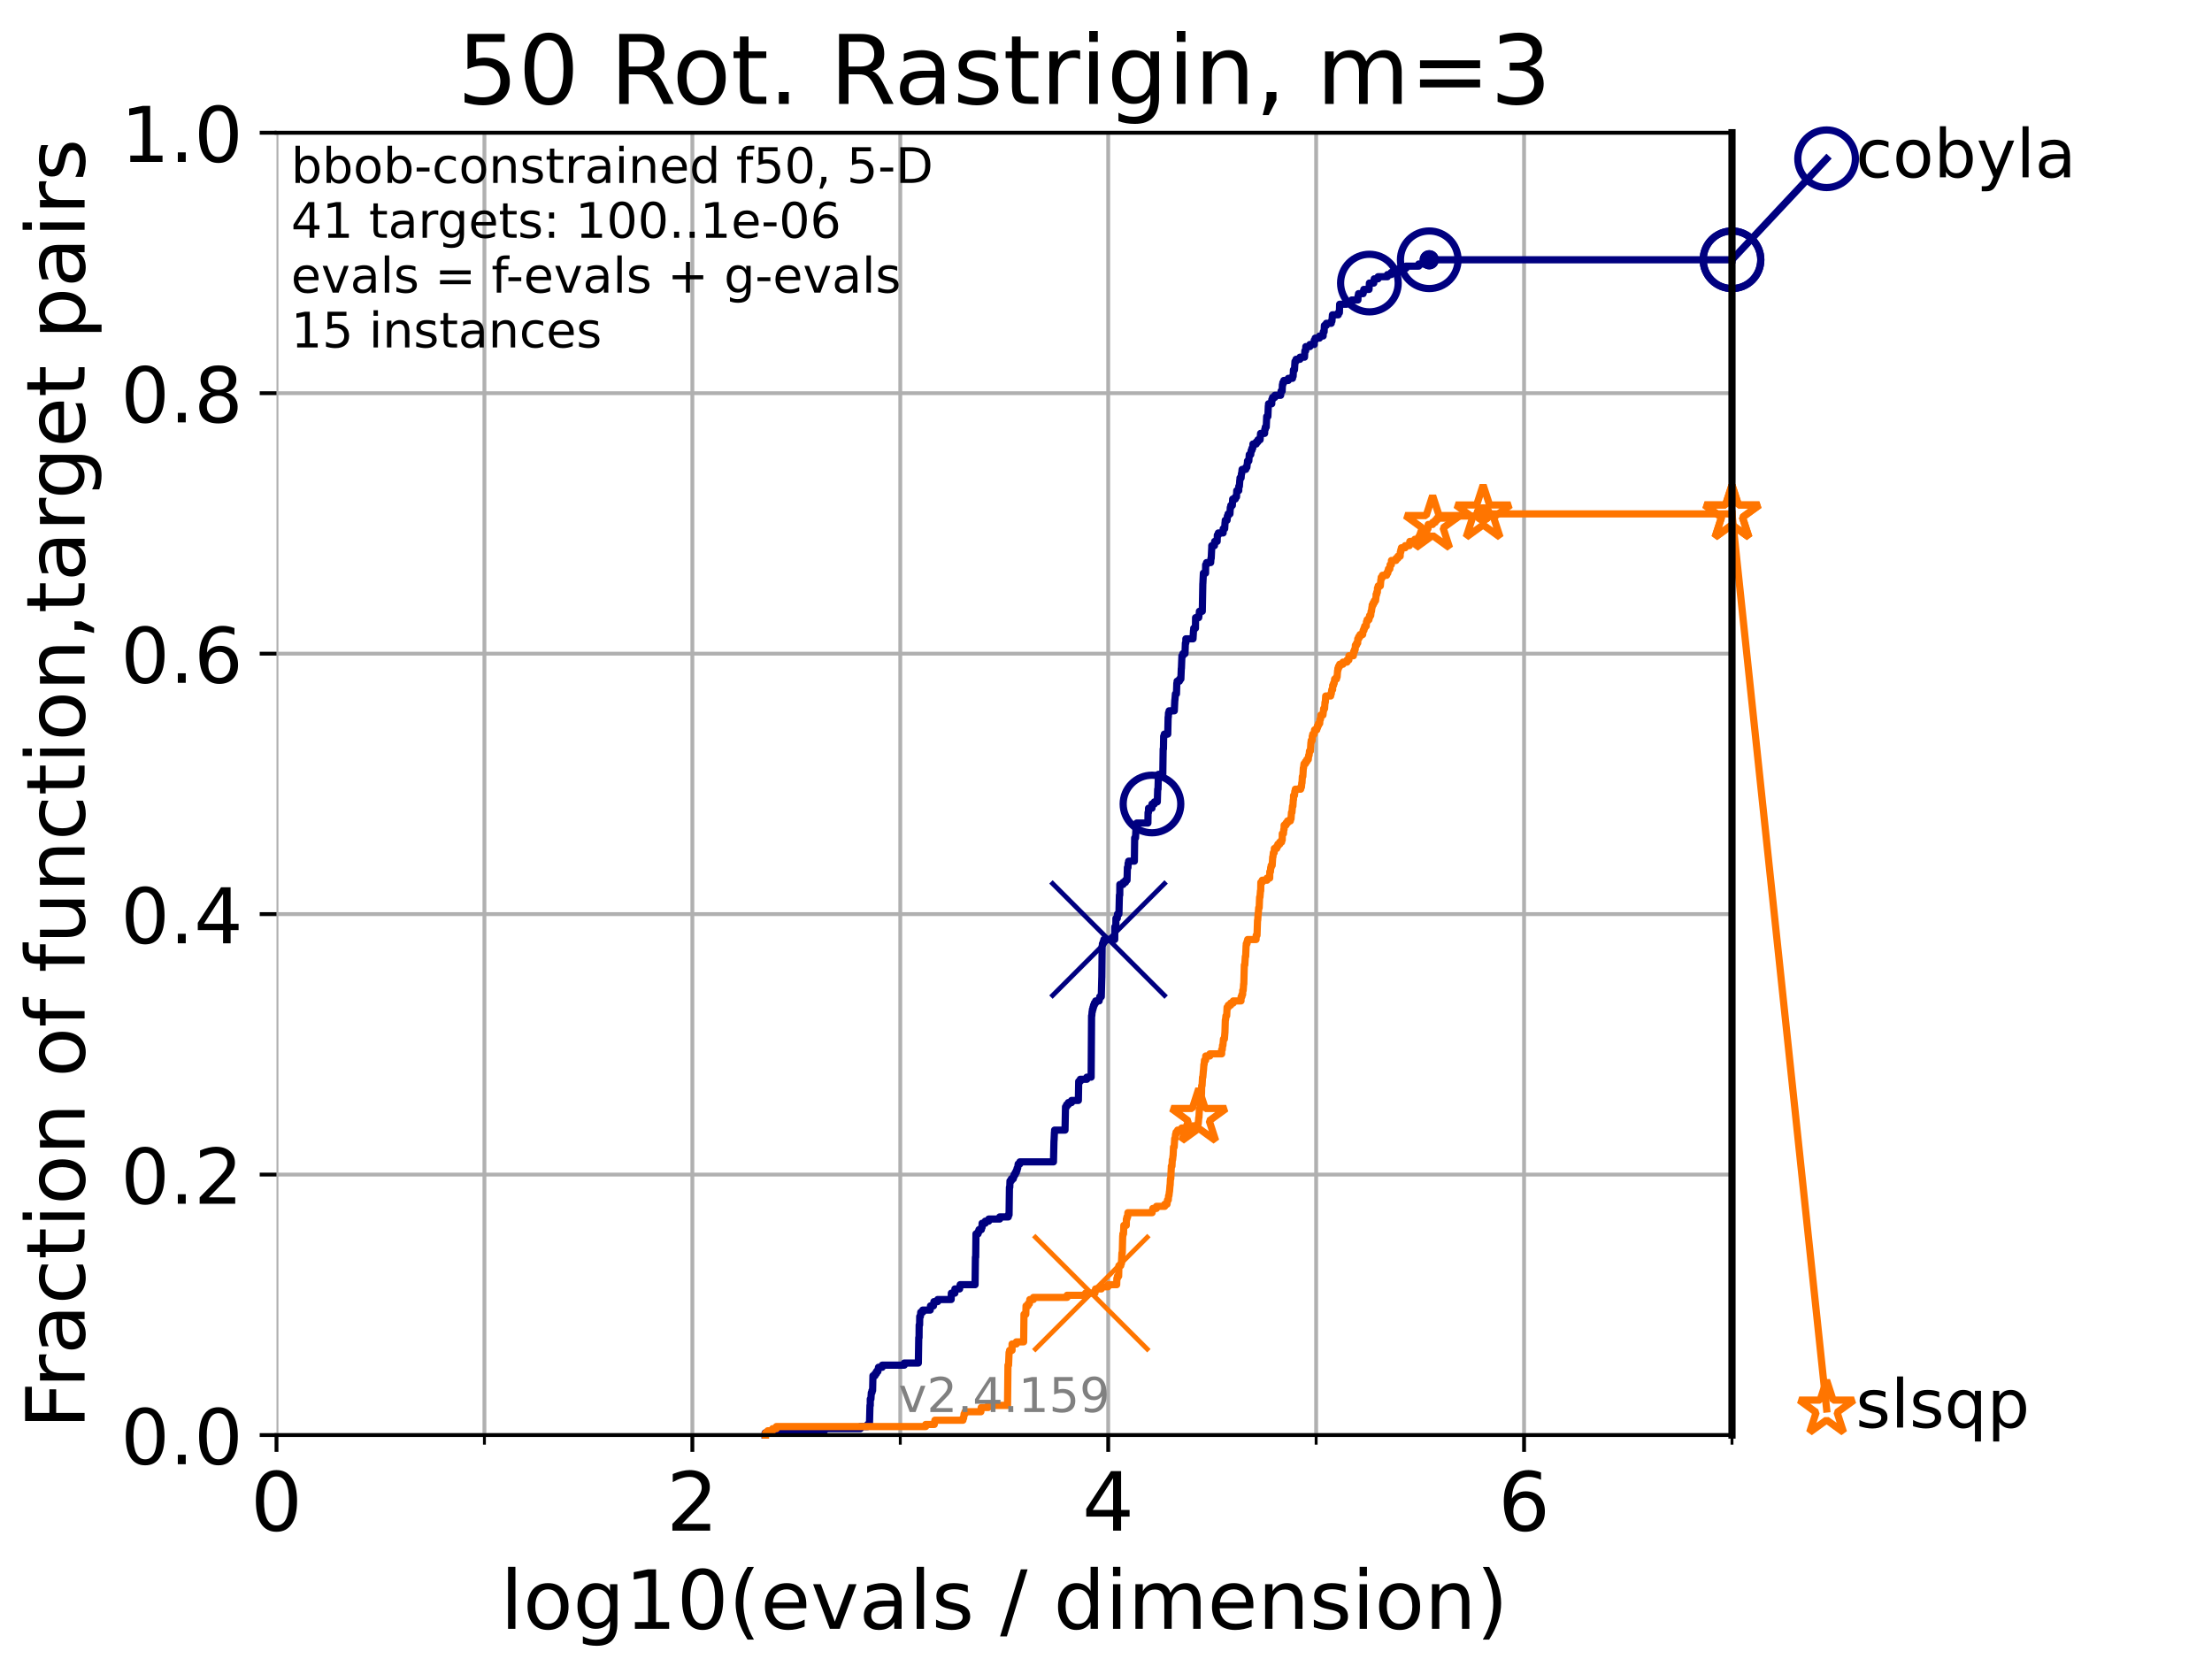 <?xml version="1.0" encoding="utf-8" standalone="no"?>
<!DOCTYPE svg PUBLIC "-//W3C//DTD SVG 1.1//EN"
  "http://www.w3.org/Graphics/SVG/1.1/DTD/svg11.dtd">
<!-- Created with matplotlib (https://matplotlib.org/) -->
<svg height="345.6pt" version="1.1" viewBox="0 0 460.8 345.6" width="460.8pt" xmlns="http://www.w3.org/2000/svg" xmlns:xlink="http://www.w3.org/1999/xlink">
 <defs>
  <style type="text/css">*{stroke-linecap:butt;stroke-linejoin:round;}</style>
 </defs>
 <g id="figure_1">
  <g id="patch_1">
   <path d="M 0 345.6 
L 460.8 345.6 
L 460.8 0 
L 0 0 
z
" style="fill:#ffffff;"/>
  </g>
  <g id="axes_1">
   <g id="patch_2">
    <path d="M 57.6 298.944 
L 360.806 298.944 
L 360.806 27.648 
L 57.6 27.648 
z
" style="fill:#ffffff;"/>
   </g>
   <g id="matplotlib.axis_1">
    <g id="xtick_1">
     <g id="line2d_1">
      <path clip-path="url(#p70515cb41c)" d="M 57.6 298.944 
L 57.6 27.648 
" style="fill:none;stroke:#b0b0b0;stroke-linecap:square;stroke-width:0.8;"/>
     </g>
     <g id="line2d_2">
      <defs>
       <path d="M 0 0 
L 0 3.5 
" id="mc09eb56cb9" style="stroke:#000000;stroke-width:0.8;"/>
      </defs>
      <g>
       <use style="stroke:#000000;stroke-width:0.8;" x="57.6" xlink:href="#mc09eb56cb9" y="298.944"/>
      </g>
     </g>
     <g id="text_1">
      <!-- 0 -->
      <g transform="translate(52.192 318.861)scale(0.17 -0.17)">
       <defs>
        <path d="M 31.781 66.406 
Q 24.172 66.406 20.328 58.906 
Q 16.5 51.422 16.5 36.375 
Q 16.5 21.391 20.328 13.891 
Q 24.172 6.391 31.781 6.391 
Q 39.453 6.391 43.281 13.891 
Q 47.125 21.391 47.125 36.375 
Q 47.125 51.422 43.281 58.906 
Q 39.453 66.406 31.781 66.406 
z
M 31.781 74.219 
Q 44.047 74.219 50.516 64.516 
Q 56.984 54.828 56.984 36.375 
Q 56.984 17.969 50.516 8.266 
Q 44.047 -1.422 31.781 -1.422 
Q 19.531 -1.422 13.062 8.266 
Q 6.594 17.969 6.594 36.375 
Q 6.594 54.828 13.062 64.516 
Q 19.531 74.219 31.781 74.219 
z
" id="DejaVuSans-48"/>
       </defs>
       <use xlink:href="#DejaVuSans-48"/>
      </g>
     </g>
    </g>
    <g id="xtick_2">
     <g id="line2d_3">
      <path clip-path="url(#p70515cb41c)" d="M 144.23 298.944 
L 144.23 27.648 
" style="fill:none;stroke:#b0b0b0;stroke-linecap:square;stroke-width:0.8;"/>
     </g>
     <g id="line2d_4">
      <g>
       <use style="stroke:#000000;stroke-width:0.8;" x="144.23" xlink:href="#mc09eb56cb9" y="298.944"/>
      </g>
     </g>
     <g id="text_2">
      <!-- 2 -->
      <g transform="translate(138.822 318.861)scale(0.17 -0.17)">
       <defs>
        <path d="M 19.188 8.297 
L 53.609 8.297 
L 53.609 0 
L 7.328 0 
L 7.328 8.297 
Q 12.938 14.109 22.625 23.891 
Q 32.328 33.688 34.812 36.531 
Q 39.547 41.844 41.422 45.531 
Q 43.312 49.219 43.312 52.781 
Q 43.312 58.594 39.234 62.25 
Q 35.156 65.922 28.609 65.922 
Q 23.969 65.922 18.812 64.312 
Q 13.672 62.703 7.812 59.422 
L 7.812 69.391 
Q 13.766 71.781 18.938 73 
Q 24.125 74.219 28.422 74.219 
Q 39.75 74.219 46.484 68.547 
Q 53.219 62.891 53.219 53.422 
Q 53.219 48.922 51.531 44.891 
Q 49.859 40.875 45.406 35.406 
Q 44.188 33.984 37.641 27.219 
Q 31.109 20.453 19.188 8.297 
z
" id="DejaVuSans-50"/>
       </defs>
       <use xlink:href="#DejaVuSans-50"/>
      </g>
     </g>
    </g>
    <g id="xtick_3">
     <g id="line2d_5">
      <path clip-path="url(#p70515cb41c)" d="M 230.861 298.944 
L 230.861 27.648 
" style="fill:none;stroke:#b0b0b0;stroke-linecap:square;stroke-width:0.8;"/>
     </g>
     <g id="line2d_6">
      <g>
       <use style="stroke:#000000;stroke-width:0.8;" x="230.861" xlink:href="#mc09eb56cb9" y="298.944"/>
      </g>
     </g>
     <g id="text_3">
      <!-- 4 -->
      <g transform="translate(225.453 318.861)scale(0.17 -0.17)">
       <defs>
        <path d="M 37.797 64.312 
L 12.891 25.391 
L 37.797 25.391 
z
M 35.203 72.906 
L 47.609 72.906 
L 47.609 25.391 
L 58.016 25.391 
L 58.016 17.188 
L 47.609 17.188 
L 47.609 0 
L 37.797 0 
L 37.797 17.188 
L 4.891 17.188 
L 4.891 26.703 
z
" id="DejaVuSans-52"/>
       </defs>
       <use xlink:href="#DejaVuSans-52"/>
      </g>
     </g>
    </g>
    <g id="xtick_4">
     <g id="line2d_7">
      <path clip-path="url(#p70515cb41c)" d="M 317.491 298.944 
L 317.491 27.648 
" style="fill:none;stroke:#b0b0b0;stroke-linecap:square;stroke-width:0.8;"/>
     </g>
     <g id="line2d_8">
      <g>
       <use style="stroke:#000000;stroke-width:0.8;" x="317.491" xlink:href="#mc09eb56cb9" y="298.944"/>
      </g>
     </g>
     <g id="text_4">
      <!-- 6 -->
      <g transform="translate(312.083 318.861)scale(0.17 -0.17)">
       <defs>
        <path d="M 33.016 40.375 
Q 26.375 40.375 22.484 35.828 
Q 18.609 31.297 18.609 23.391 
Q 18.609 15.531 22.484 10.953 
Q 26.375 6.391 33.016 6.391 
Q 39.656 6.391 43.531 10.953 
Q 47.406 15.531 47.406 23.391 
Q 47.406 31.297 43.531 35.828 
Q 39.656 40.375 33.016 40.375 
z
M 52.594 71.297 
L 52.594 62.312 
Q 48.875 64.062 45.094 64.984 
Q 41.312 65.922 37.594 65.922 
Q 27.828 65.922 22.672 59.328 
Q 17.531 52.734 16.797 39.406 
Q 19.672 43.656 24.016 45.922 
Q 28.375 48.188 33.594 48.188 
Q 44.578 48.188 50.953 41.516 
Q 57.328 34.859 57.328 23.391 
Q 57.328 12.156 50.688 5.359 
Q 44.047 -1.422 33.016 -1.422 
Q 20.359 -1.422 13.672 8.266 
Q 6.984 17.969 6.984 36.375 
Q 6.984 53.656 15.188 63.938 
Q 23.391 74.219 37.203 74.219 
Q 40.922 74.219 44.703 73.484 
Q 48.484 72.75 52.594 71.297 
z
" id="DejaVuSans-54"/>
       </defs>
       <use xlink:href="#DejaVuSans-54"/>
      </g>
     </g>
    </g>
    <g id="xtick_5">
     <g id="line2d_9">
      <path clip-path="url(#p70515cb41c)" d="M 100.915 298.944 
L 100.915 27.648 
" style="fill:none;stroke:#b0b0b0;stroke-linecap:square;stroke-width:0.8;"/>
     </g>
     <g id="line2d_10">
      <defs>
       <path d="M 0 0 
L 0 2 
" id="m1846084ac7" style="stroke:#000000;stroke-width:0.6;"/>
      </defs>
      <g>
       <use style="stroke:#000000;stroke-width:0.6;" x="100.915" xlink:href="#m1846084ac7" y="298.944"/>
      </g>
     </g>
    </g>
    <g id="xtick_6">
     <g id="line2d_11">
      <path clip-path="url(#p70515cb41c)" d="M 187.546 298.944 
L 187.546 27.648 
" style="fill:none;stroke:#b0b0b0;stroke-linecap:square;stroke-width:0.8;"/>
     </g>
     <g id="line2d_12">
      <g>
       <use style="stroke:#000000;stroke-width:0.6;" x="187.546" xlink:href="#m1846084ac7" y="298.944"/>
      </g>
     </g>
    </g>
    <g id="xtick_7">
     <g id="line2d_13">
      <path clip-path="url(#p70515cb41c)" d="M 274.176 298.944 
L 274.176 27.648 
" style="fill:none;stroke:#b0b0b0;stroke-linecap:square;stroke-width:0.8;"/>
     </g>
     <g id="line2d_14">
      <g>
       <use style="stroke:#000000;stroke-width:0.6;" x="274.176" xlink:href="#m1846084ac7" y="298.944"/>
      </g>
     </g>
    </g>
    <g id="xtick_8">
     <g id="line2d_15">
      <path clip-path="url(#p70515cb41c)" d="M 360.806 298.944 
L 360.806 27.648 
" style="fill:none;stroke:#b0b0b0;stroke-linecap:square;stroke-width:0.8;"/>
     </g>
     <g id="line2d_16">
      <g>
       <use style="stroke:#000000;stroke-width:0.6;" x="360.806" xlink:href="#m1846084ac7" y="298.944"/>
      </g>
     </g>
    </g>
    <g id="text_5">
     <!-- log10(evals / dimension) -->
     <g transform="translate(104.239 339.314)scale(0.17 -0.17)">
      <defs>
       <path d="M 9.422 75.984 
L 18.406 75.984 
L 18.406 0 
L 9.422 0 
z
" id="DejaVuSans-108"/>
       <path d="M 30.609 48.391 
Q 23.391 48.391 19.188 42.75 
Q 14.984 37.109 14.984 27.297 
Q 14.984 17.484 19.156 11.844 
Q 23.344 6.203 30.609 6.203 
Q 37.797 6.203 41.984 11.859 
Q 46.188 17.531 46.188 27.297 
Q 46.188 37.016 41.984 42.703 
Q 37.797 48.391 30.609 48.391 
z
M 30.609 56 
Q 42.328 56 49.016 48.375 
Q 55.719 40.766 55.719 27.297 
Q 55.719 13.875 49.016 6.219 
Q 42.328 -1.422 30.609 -1.422 
Q 18.844 -1.422 12.172 6.219 
Q 5.516 13.875 5.516 27.297 
Q 5.516 40.766 12.172 48.375 
Q 18.844 56 30.609 56 
z
" id="DejaVuSans-111"/>
       <path d="M 45.406 27.984 
Q 45.406 37.75 41.375 43.109 
Q 37.359 48.484 30.078 48.484 
Q 22.859 48.484 18.828 43.109 
Q 14.797 37.75 14.797 27.984 
Q 14.797 18.266 18.828 12.891 
Q 22.859 7.516 30.078 7.516 
Q 37.359 7.516 41.375 12.891 
Q 45.406 18.266 45.406 27.984 
z
M 54.391 6.781 
Q 54.391 -7.172 48.188 -13.984 
Q 42 -20.797 29.203 -20.797 
Q 24.469 -20.797 20.266 -20.094 
Q 16.062 -19.391 12.109 -17.922 
L 12.109 -9.188 
Q 16.062 -11.328 19.922 -12.344 
Q 23.781 -13.375 27.781 -13.375 
Q 36.625 -13.375 41.016 -8.766 
Q 45.406 -4.156 45.406 5.172 
L 45.406 9.625 
Q 42.625 4.781 38.281 2.391 
Q 33.938 0 27.875 0 
Q 17.828 0 11.672 7.656 
Q 5.516 15.328 5.516 27.984 
Q 5.516 40.672 11.672 48.328 
Q 17.828 56 27.875 56 
Q 33.938 56 38.281 53.609 
Q 42.625 51.219 45.406 46.391 
L 45.406 54.688 
L 54.391 54.688 
z
" id="DejaVuSans-103"/>
       <path d="M 12.406 8.297 
L 28.516 8.297 
L 28.516 63.922 
L 10.984 60.406 
L 10.984 69.391 
L 28.422 72.906 
L 38.281 72.906 
L 38.281 8.297 
L 54.391 8.297 
L 54.391 0 
L 12.406 0 
z
" id="DejaVuSans-49"/>
       <path d="M 31 75.875 
Q 24.469 64.656 21.281 53.656 
Q 18.109 42.672 18.109 31.391 
Q 18.109 20.125 21.312 9.062 
Q 24.516 -2 31 -13.188 
L 23.188 -13.188 
Q 15.875 -1.703 12.234 9.375 
Q 8.594 20.453 8.594 31.391 
Q 8.594 42.281 12.203 53.312 
Q 15.828 64.359 23.188 75.875 
z
" id="DejaVuSans-40"/>
       <path d="M 56.203 29.594 
L 56.203 25.203 
L 14.891 25.203 
Q 15.484 15.922 20.484 11.062 
Q 25.484 6.203 34.422 6.203 
Q 39.594 6.203 44.453 7.469 
Q 49.312 8.734 54.109 11.281 
L 54.109 2.781 
Q 49.266 0.734 44.188 -0.344 
Q 39.109 -1.422 33.891 -1.422 
Q 20.797 -1.422 13.156 6.188 
Q 5.516 13.812 5.516 26.812 
Q 5.516 40.234 12.766 48.109 
Q 20.016 56 32.328 56 
Q 43.359 56 49.781 48.891 
Q 56.203 41.797 56.203 29.594 
z
M 47.219 32.234 
Q 47.125 39.594 43.094 43.984 
Q 39.062 48.391 32.422 48.391 
Q 24.906 48.391 20.391 44.141 
Q 15.875 39.891 15.188 32.172 
z
" id="DejaVuSans-101"/>
       <path d="M 2.984 54.688 
L 12.5 54.688 
L 29.594 8.797 
L 46.688 54.688 
L 56.203 54.688 
L 35.688 0 
L 23.484 0 
z
" id="DejaVuSans-118"/>
       <path d="M 34.281 27.484 
Q 23.391 27.484 19.188 25 
Q 14.984 22.516 14.984 16.5 
Q 14.984 11.719 18.141 8.906 
Q 21.297 6.109 26.703 6.109 
Q 34.188 6.109 38.703 11.406 
Q 43.219 16.703 43.219 25.484 
L 43.219 27.484 
z
M 52.203 31.203 
L 52.203 0 
L 43.219 0 
L 43.219 8.297 
Q 40.141 3.328 35.547 0.953 
Q 30.953 -1.422 24.312 -1.422 
Q 15.922 -1.422 10.953 3.297 
Q 6 8.016 6 15.922 
Q 6 25.141 12.172 29.828 
Q 18.359 34.516 30.609 34.516 
L 43.219 34.516 
L 43.219 35.406 
Q 43.219 41.609 39.141 45 
Q 35.062 48.391 27.688 48.391 
Q 23 48.391 18.547 47.266 
Q 14.109 46.141 10.016 43.891 
L 10.016 52.203 
Q 14.938 54.109 19.578 55.047 
Q 24.219 56 28.609 56 
Q 40.484 56 46.344 49.844 
Q 52.203 43.703 52.203 31.203 
z
" id="DejaVuSans-97"/>
       <path d="M 44.281 53.078 
L 44.281 44.578 
Q 40.484 46.531 36.375 47.5 
Q 32.281 48.484 27.875 48.484 
Q 21.188 48.484 17.844 46.438 
Q 14.5 44.391 14.5 40.281 
Q 14.5 37.156 16.891 35.375 
Q 19.281 33.594 26.516 31.984 
L 29.594 31.297 
Q 39.156 29.25 43.188 25.516 
Q 47.219 21.781 47.219 15.094 
Q 47.219 7.469 41.188 3.016 
Q 35.156 -1.422 24.609 -1.422 
Q 20.219 -1.422 15.453 -0.562 
Q 10.688 0.297 5.422 2 
L 5.422 11.281 
Q 10.406 8.688 15.234 7.391 
Q 20.062 6.109 24.812 6.109 
Q 31.156 6.109 34.562 8.281 
Q 37.984 10.453 37.984 14.406 
Q 37.984 18.062 35.516 20.016 
Q 33.062 21.969 24.703 23.781 
L 21.578 24.516 
Q 13.234 26.266 9.516 29.906 
Q 5.812 33.547 5.812 39.891 
Q 5.812 47.609 11.281 51.797 
Q 16.75 56 26.812 56 
Q 31.781 56 36.172 55.266 
Q 40.578 54.547 44.281 53.078 
z
" id="DejaVuSans-115"/>
       <path id="DejaVuSans-32"/>
       <path d="M 25.391 72.906 
L 33.688 72.906 
L 8.297 -9.281 
L 0 -9.281 
z
" id="DejaVuSans-47"/>
       <path d="M 45.406 46.391 
L 45.406 75.984 
L 54.391 75.984 
L 54.391 0 
L 45.406 0 
L 45.406 8.203 
Q 42.578 3.328 38.25 0.953 
Q 33.938 -1.422 27.875 -1.422 
Q 17.969 -1.422 11.734 6.484 
Q 5.516 14.406 5.516 27.297 
Q 5.516 40.188 11.734 48.094 
Q 17.969 56 27.875 56 
Q 33.938 56 38.25 53.625 
Q 42.578 51.266 45.406 46.391 
z
M 14.797 27.297 
Q 14.797 17.391 18.875 11.75 
Q 22.953 6.109 30.078 6.109 
Q 37.203 6.109 41.297 11.75 
Q 45.406 17.391 45.406 27.297 
Q 45.406 37.203 41.297 42.844 
Q 37.203 48.484 30.078 48.484 
Q 22.953 48.484 18.875 42.844 
Q 14.797 37.203 14.797 27.297 
z
" id="DejaVuSans-100"/>
       <path d="M 9.422 54.688 
L 18.406 54.688 
L 18.406 0 
L 9.422 0 
z
M 9.422 75.984 
L 18.406 75.984 
L 18.406 64.594 
L 9.422 64.594 
z
" id="DejaVuSans-105"/>
       <path d="M 52 44.188 
Q 55.375 50.25 60.062 53.125 
Q 64.75 56 71.094 56 
Q 79.641 56 84.281 50.016 
Q 88.922 44.047 88.922 33.016 
L 88.922 0 
L 79.891 0 
L 79.891 32.719 
Q 79.891 40.578 77.094 44.375 
Q 74.312 48.188 68.609 48.188 
Q 61.625 48.188 57.562 43.547 
Q 53.516 38.922 53.516 30.906 
L 53.516 0 
L 44.484 0 
L 44.484 32.719 
Q 44.484 40.625 41.703 44.406 
Q 38.922 48.188 33.109 48.188 
Q 26.219 48.188 22.156 43.531 
Q 18.109 38.875 18.109 30.906 
L 18.109 0 
L 9.078 0 
L 9.078 54.688 
L 18.109 54.688 
L 18.109 46.188 
Q 21.188 51.219 25.484 53.609 
Q 29.781 56 35.688 56 
Q 41.656 56 45.828 52.969 
Q 50 49.953 52 44.188 
z
" id="DejaVuSans-109"/>
       <path d="M 54.891 33.016 
L 54.891 0 
L 45.906 0 
L 45.906 32.719 
Q 45.906 40.484 42.875 44.328 
Q 39.844 48.188 33.797 48.188 
Q 26.516 48.188 22.312 43.547 
Q 18.109 38.922 18.109 30.906 
L 18.109 0 
L 9.078 0 
L 9.078 54.688 
L 18.109 54.688 
L 18.109 46.188 
Q 21.344 51.125 25.703 53.562 
Q 30.078 56 35.797 56 
Q 45.219 56 50.047 50.172 
Q 54.891 44.344 54.891 33.016 
z
" id="DejaVuSans-110"/>
       <path d="M 8.016 75.875 
L 15.828 75.875 
Q 23.141 64.359 26.781 53.312 
Q 30.422 42.281 30.422 31.391 
Q 30.422 20.453 26.781 9.375 
Q 23.141 -1.703 15.828 -13.188 
L 8.016 -13.188 
Q 14.5 -2 17.703 9.062 
Q 20.906 20.125 20.906 31.391 
Q 20.906 42.672 17.703 53.656 
Q 14.5 64.656 8.016 75.875 
z
" id="DejaVuSans-41"/>
      </defs>
      <use xlink:href="#DejaVuSans-108"/>
      <use x="27.783" xlink:href="#DejaVuSans-111"/>
      <use x="88.965" xlink:href="#DejaVuSans-103"/>
      <use x="152.441" xlink:href="#DejaVuSans-49"/>
      <use x="216.064" xlink:href="#DejaVuSans-48"/>
      <use x="279.688" xlink:href="#DejaVuSans-40"/>
      <use x="318.701" xlink:href="#DejaVuSans-101"/>
      <use x="380.225" xlink:href="#DejaVuSans-118"/>
      <use x="439.404" xlink:href="#DejaVuSans-97"/>
      <use x="500.684" xlink:href="#DejaVuSans-108"/>
      <use x="528.467" xlink:href="#DejaVuSans-115"/>
      <use x="580.566" xlink:href="#DejaVuSans-32"/>
      <use x="612.354" xlink:href="#DejaVuSans-47"/>
      <use x="646.045" xlink:href="#DejaVuSans-32"/>
      <use x="677.832" xlink:href="#DejaVuSans-100"/>
      <use x="741.309" xlink:href="#DejaVuSans-105"/>
      <use x="769.092" xlink:href="#DejaVuSans-109"/>
      <use x="866.504" xlink:href="#DejaVuSans-101"/>
      <use x="928.027" xlink:href="#DejaVuSans-110"/>
      <use x="991.406" xlink:href="#DejaVuSans-115"/>
      <use x="1043.506" xlink:href="#DejaVuSans-105"/>
      <use x="1071.289" xlink:href="#DejaVuSans-111"/>
      <use x="1132.471" xlink:href="#DejaVuSans-110"/>
      <use x="1195.85" xlink:href="#DejaVuSans-41"/>
     </g>
    </g>
   </g>
   <g id="matplotlib.axis_2">
    <g id="ytick_1">
     <g id="line2d_17">
      <path clip-path="url(#p70515cb41c)" d="M 57.6 298.944 
L 360.806 298.944 
" style="fill:none;stroke:#b0b0b0;stroke-linecap:square;stroke-width:0.8;"/>
     </g>
     <g id="line2d_18">
      <defs>
       <path d="M 0 0 
L -3.5 0 
" id="ma7c3710604" style="stroke:#000000;stroke-width:0.8;"/>
      </defs>
      <g>
       <use style="stroke:#000000;stroke-width:0.8;" x="57.6" xlink:href="#ma7c3710604" y="298.944"/>
      </g>
     </g>
     <g id="text_6">
      <!-- 0.0 -->
      <g transform="translate(25.155 305.023)scale(0.16 -0.16)">
       <defs>
        <path d="M 10.688 12.406 
L 21 12.406 
L 21 0 
L 10.688 0 
z
" id="DejaVuSans-46"/>
       </defs>
       <use xlink:href="#DejaVuSans-48"/>
       <use x="63.623" xlink:href="#DejaVuSans-46"/>
       <use x="95.41" xlink:href="#DejaVuSans-48"/>
      </g>
     </g>
    </g>
    <g id="ytick_2">
     <g id="line2d_19">
      <path clip-path="url(#p70515cb41c)" d="M 57.6 244.685 
L 360.806 244.685 
" style="fill:none;stroke:#b0b0b0;stroke-linecap:square;stroke-width:0.8;"/>
     </g>
     <g id="line2d_20">
      <g>
       <use style="stroke:#000000;stroke-width:0.8;" x="57.6" xlink:href="#ma7c3710604" y="244.685"/>
      </g>
     </g>
     <g id="text_7">
      <!-- 0.2 -->
      <g transform="translate(25.155 250.764)scale(0.16 -0.16)">
       <use xlink:href="#DejaVuSans-48"/>
       <use x="63.623" xlink:href="#DejaVuSans-46"/>
       <use x="95.41" xlink:href="#DejaVuSans-50"/>
      </g>
     </g>
    </g>
    <g id="ytick_3">
     <g id="line2d_21">
      <path clip-path="url(#p70515cb41c)" d="M 57.6 190.426 
L 360.806 190.426 
" style="fill:none;stroke:#b0b0b0;stroke-linecap:square;stroke-width:0.8;"/>
     </g>
     <g id="line2d_22">
      <g>
       <use style="stroke:#000000;stroke-width:0.8;" x="57.6" xlink:href="#ma7c3710604" y="190.426"/>
      </g>
     </g>
     <g id="text_8">
      <!-- 0.4 -->
      <g transform="translate(25.155 196.504)scale(0.16 -0.16)">
       <use xlink:href="#DejaVuSans-48"/>
       <use x="63.623" xlink:href="#DejaVuSans-46"/>
       <use x="95.41" xlink:href="#DejaVuSans-52"/>
      </g>
     </g>
    </g>
    <g id="ytick_4">
     <g id="line2d_23">
      <path clip-path="url(#p70515cb41c)" d="M 57.6 136.166 
L 360.806 136.166 
" style="fill:none;stroke:#b0b0b0;stroke-linecap:square;stroke-width:0.8;"/>
     </g>
     <g id="line2d_24">
      <g>
       <use style="stroke:#000000;stroke-width:0.8;" x="57.6" xlink:href="#ma7c3710604" y="136.166"/>
      </g>
     </g>
     <g id="text_9">
      <!-- 0.6 -->
      <g transform="translate(25.155 142.245)scale(0.16 -0.16)">
       <use xlink:href="#DejaVuSans-48"/>
       <use x="63.623" xlink:href="#DejaVuSans-46"/>
       <use x="95.41" xlink:href="#DejaVuSans-54"/>
      </g>
     </g>
    </g>
    <g id="ytick_5">
     <g id="line2d_25">
      <path clip-path="url(#p70515cb41c)" d="M 57.6 81.907 
L 360.806 81.907 
" style="fill:none;stroke:#b0b0b0;stroke-linecap:square;stroke-width:0.8;"/>
     </g>
     <g id="line2d_26">
      <g>
       <use style="stroke:#000000;stroke-width:0.8;" x="57.6" xlink:href="#ma7c3710604" y="81.907"/>
      </g>
     </g>
     <g id="text_10">
      <!-- 0.8 -->
      <g transform="translate(25.155 87.986)scale(0.16 -0.16)">
       <defs>
        <path d="M 31.781 34.625 
Q 24.75 34.625 20.719 30.859 
Q 16.703 27.094 16.703 20.516 
Q 16.703 13.922 20.719 10.156 
Q 24.75 6.391 31.781 6.391 
Q 38.812 6.391 42.859 10.172 
Q 46.922 13.969 46.922 20.516 
Q 46.922 27.094 42.891 30.859 
Q 38.875 34.625 31.781 34.625 
z
M 21.922 38.812 
Q 15.578 40.375 12.031 44.719 
Q 8.5 49.078 8.5 55.328 
Q 8.5 64.062 14.719 69.141 
Q 20.953 74.219 31.781 74.219 
Q 42.672 74.219 48.875 69.141 
Q 55.078 64.062 55.078 55.328 
Q 55.078 49.078 51.531 44.719 
Q 48 40.375 41.703 38.812 
Q 48.828 37.156 52.797 32.312 
Q 56.781 27.484 56.781 20.516 
Q 56.781 9.906 50.312 4.234 
Q 43.844 -1.422 31.781 -1.422 
Q 19.734 -1.422 13.25 4.234 
Q 6.781 9.906 6.781 20.516 
Q 6.781 27.484 10.781 32.312 
Q 14.797 37.156 21.922 38.812 
z
M 18.312 54.391 
Q 18.312 48.734 21.844 45.562 
Q 25.391 42.391 31.781 42.391 
Q 38.141 42.391 41.719 45.562 
Q 45.312 48.734 45.312 54.391 
Q 45.312 60.062 41.719 63.234 
Q 38.141 66.406 31.781 66.406 
Q 25.391 66.406 21.844 63.234 
Q 18.312 60.062 18.312 54.391 
z
" id="DejaVuSans-56"/>
       </defs>
       <use xlink:href="#DejaVuSans-48"/>
       <use x="63.623" xlink:href="#DejaVuSans-46"/>
       <use x="95.41" xlink:href="#DejaVuSans-56"/>
      </g>
     </g>
    </g>
    <g id="ytick_6">
     <g id="line2d_27">
      <path clip-path="url(#p70515cb41c)" d="M 57.6 27.648 
L 360.806 27.648 
" style="fill:none;stroke:#b0b0b0;stroke-linecap:square;stroke-width:0.8;"/>
     </g>
     <g id="line2d_28">
      <g>
       <use style="stroke:#000000;stroke-width:0.8;" x="57.6" xlink:href="#ma7c3710604" y="27.648"/>
      </g>
     </g>
     <g id="text_11">
      <!-- 1.0 -->
      <g transform="translate(25.155 33.727)scale(0.16 -0.16)">
       <use xlink:href="#DejaVuSans-49"/>
       <use x="63.623" xlink:href="#DejaVuSans-46"/>
       <use x="95.41" xlink:href="#DejaVuSans-48"/>
      </g>
     </g>
    </g>
    <g id="text_12">
     <!-- Fraction of function,target pairs -->
     <g transform="translate(17.62 297.681)rotate(-90)scale(0.17 -0.17)">
      <defs>
       <path d="M 9.812 72.906 
L 51.703 72.906 
L 51.703 64.594 
L 19.672 64.594 
L 19.672 43.109 
L 48.578 43.109 
L 48.578 34.812 
L 19.672 34.812 
L 19.672 0 
L 9.812 0 
z
" id="DejaVuSans-70"/>
       <path d="M 41.109 46.297 
Q 39.594 47.172 37.812 47.578 
Q 36.031 48 33.891 48 
Q 26.266 48 22.188 43.047 
Q 18.109 38.094 18.109 28.812 
L 18.109 0 
L 9.078 0 
L 9.078 54.688 
L 18.109 54.688 
L 18.109 46.188 
Q 20.953 51.172 25.484 53.578 
Q 30.031 56 36.531 56 
Q 37.453 56 38.578 55.875 
Q 39.703 55.766 41.062 55.516 
z
" id="DejaVuSans-114"/>
       <path d="M 48.781 52.594 
L 48.781 44.188 
Q 44.969 46.297 41.141 47.344 
Q 37.312 48.391 33.406 48.391 
Q 24.656 48.391 19.812 42.844 
Q 14.984 37.312 14.984 27.297 
Q 14.984 17.281 19.812 11.734 
Q 24.656 6.203 33.406 6.203 
Q 37.312 6.203 41.141 7.25 
Q 44.969 8.297 48.781 10.406 
L 48.781 2.094 
Q 45.016 0.344 40.984 -0.531 
Q 36.969 -1.422 32.422 -1.422 
Q 20.062 -1.422 12.781 6.344 
Q 5.516 14.109 5.516 27.297 
Q 5.516 40.672 12.859 48.328 
Q 20.219 56 33.016 56 
Q 37.156 56 41.109 55.141 
Q 45.062 54.297 48.781 52.594 
z
" id="DejaVuSans-99"/>
       <path d="M 18.312 70.219 
L 18.312 54.688 
L 36.812 54.688 
L 36.812 47.703 
L 18.312 47.703 
L 18.312 18.016 
Q 18.312 11.328 20.141 9.422 
Q 21.969 7.516 27.594 7.516 
L 36.812 7.516 
L 36.812 0 
L 27.594 0 
Q 17.188 0 13.234 3.875 
Q 9.281 7.766 9.281 18.016 
L 9.281 47.703 
L 2.688 47.703 
L 2.688 54.688 
L 9.281 54.688 
L 9.281 70.219 
z
" id="DejaVuSans-116"/>
       <path d="M 37.109 75.984 
L 37.109 68.5 
L 28.516 68.5 
Q 23.688 68.5 21.797 66.547 
Q 19.922 64.594 19.922 59.516 
L 19.922 54.688 
L 34.719 54.688 
L 34.719 47.703 
L 19.922 47.703 
L 19.922 0 
L 10.891 0 
L 10.891 47.703 
L 2.297 47.703 
L 2.297 54.688 
L 10.891 54.688 
L 10.891 58.5 
Q 10.891 67.625 15.141 71.797 
Q 19.391 75.984 28.609 75.984 
z
" id="DejaVuSans-102"/>
       <path d="M 8.5 21.578 
L 8.5 54.688 
L 17.484 54.688 
L 17.484 21.922 
Q 17.484 14.156 20.5 10.266 
Q 23.531 6.391 29.594 6.391 
Q 36.859 6.391 41.078 11.031 
Q 45.312 15.672 45.312 23.688 
L 45.312 54.688 
L 54.297 54.688 
L 54.297 0 
L 45.312 0 
L 45.312 8.406 
Q 42.047 3.422 37.719 1 
Q 33.406 -1.422 27.688 -1.422 
Q 18.266 -1.422 13.375 4.438 
Q 8.5 10.297 8.5 21.578 
z
M 31.109 56 
z
" id="DejaVuSans-117"/>
       <path d="M 11.719 12.406 
L 22.016 12.406 
L 22.016 4 
L 14.016 -11.625 
L 7.719 -11.625 
L 11.719 4 
z
" id="DejaVuSans-44"/>
       <path d="M 18.109 8.203 
L 18.109 -20.797 
L 9.078 -20.797 
L 9.078 54.688 
L 18.109 54.688 
L 18.109 46.391 
Q 20.953 51.266 25.266 53.625 
Q 29.594 56 35.594 56 
Q 45.562 56 51.781 48.094 
Q 58.016 40.188 58.016 27.297 
Q 58.016 14.406 51.781 6.484 
Q 45.562 -1.422 35.594 -1.422 
Q 29.594 -1.422 25.266 0.953 
Q 20.953 3.328 18.109 8.203 
z
M 48.688 27.297 
Q 48.688 37.203 44.609 42.844 
Q 40.531 48.484 33.406 48.484 
Q 26.266 48.484 22.188 42.844 
Q 18.109 37.203 18.109 27.297 
Q 18.109 17.391 22.188 11.75 
Q 26.266 6.109 33.406 6.109 
Q 40.531 6.109 44.609 11.75 
Q 48.688 17.391 48.688 27.297 
z
" id="DejaVuSans-112"/>
      </defs>
      <use xlink:href="#DejaVuSans-70"/>
      <use x="50.27" xlink:href="#DejaVuSans-114"/>
      <use x="91.383" xlink:href="#DejaVuSans-97"/>
      <use x="152.662" xlink:href="#DejaVuSans-99"/>
      <use x="207.643" xlink:href="#DejaVuSans-116"/>
      <use x="246.852" xlink:href="#DejaVuSans-105"/>
      <use x="274.635" xlink:href="#DejaVuSans-111"/>
      <use x="335.816" xlink:href="#DejaVuSans-110"/>
      <use x="399.195" xlink:href="#DejaVuSans-32"/>
      <use x="430.982" xlink:href="#DejaVuSans-111"/>
      <use x="492.164" xlink:href="#DejaVuSans-102"/>
      <use x="527.369" xlink:href="#DejaVuSans-32"/>
      <use x="559.156" xlink:href="#DejaVuSans-102"/>
      <use x="594.361" xlink:href="#DejaVuSans-117"/>
      <use x="657.74" xlink:href="#DejaVuSans-110"/>
      <use x="721.119" xlink:href="#DejaVuSans-99"/>
      <use x="776.1" xlink:href="#DejaVuSans-116"/>
      <use x="815.309" xlink:href="#DejaVuSans-105"/>
      <use x="843.092" xlink:href="#DejaVuSans-111"/>
      <use x="904.273" xlink:href="#DejaVuSans-110"/>
      <use x="967.652" xlink:href="#DejaVuSans-44"/>
      <use x="999.439" xlink:href="#DejaVuSans-116"/>
      <use x="1038.648" xlink:href="#DejaVuSans-97"/>
      <use x="1099.928" xlink:href="#DejaVuSans-114"/>
      <use x="1139.291" xlink:href="#DejaVuSans-103"/>
      <use x="1202.768" xlink:href="#DejaVuSans-101"/>
      <use x="1264.291" xlink:href="#DejaVuSans-116"/>
      <use x="1303.5" xlink:href="#DejaVuSans-32"/>
      <use x="1335.287" xlink:href="#DejaVuSans-112"/>
      <use x="1398.764" xlink:href="#DejaVuSans-97"/>
      <use x="1460.043" xlink:href="#DejaVuSans-105"/>
      <use x="1487.826" xlink:href="#DejaVuSans-114"/>
      <use x="1528.939" xlink:href="#DejaVuSans-115"/>
     </g>
    </g>
   </g>
   <g id="line2d_29">
    <defs>
     <path d="M 0 1.5 
C 0.398 1.5 0.779 1.342 1.061 1.061 
C 1.342 0.779 1.5 0.398 1.5 0 
C 1.5 -0.398 1.342 -0.779 1.061 -1.061 
C 0.779 -1.342 0.398 -1.5 0 -1.5 
C -0.398 -1.5 -0.779 -1.342 -1.061 -1.061 
C -1.342 -0.779 -1.5 -0.398 -1.5 0 
C -1.5 0.398 -1.342 0.779 -1.061 1.061 
C -0.779 1.342 -0.398 1.5 0 1.5 
z
" id="m1cebffbe5d" style="stroke:#000080;"/>
    </defs>
    <g>
     <use style="fill:#000080;stroke:#000080;" x="297.739" xlink:href="#m1cebffbe5d" y="54.116"/>
     <use style="fill:#000080;stroke:#000080;" x="297.739" xlink:href="#m1cebffbe5d" y="54.116"/>
    </g>
   </g>
   <g id="line2d_30">
    <path d="M 159.385 298.944 
L 159.385 298.503 
L 170.552 298.503 
L 170.552 298.062 
L 171.757 298.062 
L 171.757 297.621 
L 179.232 297.621 
L 179.232 297.179 
L 180.744 297.179 
L 180.744 296.738 
L 181.124 296.738 
L 181.23 292.768 
L 181.293 292.768 
L 181.293 291.445 
L 181.429 291.445 
L 181.512 290.121 
L 181.646 290.121 
L 181.646 289.68 
L 181.779 289.68 
L 181.851 286.592 
L 182.284 286.592 
L 182.284 286.151 
L 182.58 286.151 
L 182.58 285.71 
L 182.881 285.71 
L 182.881 285.269 
L 183.006 285.269 
L 183.006 284.828 
L 183.785 284.828 
L 183.785 284.387 
L 188.384 284.387 
L 188.384 283.946 
L 191.308 283.946 
L 191.394 278.652 
L 191.455 278.652 
L 191.48 276.005 
L 191.571 276.005 
L 191.595 274.241 
L 191.74 274.241 
L 191.806 273.358 
L 192.222 273.358 
L 192.222 272.917 
L 193.786 272.917 
L 193.838 272.035 
L 194.468 272.035 
L 194.551 271.153 
L 195.34 271.153 
L 195.34 270.712 
L 198.146 270.712 
L 198.18 269.388 
L 198.914 269.388 
L 198.922 268.506 
L 199.903 268.506 
L 200.012 267.624 
L 203.125 267.624 
L 203.198 261.889 
L 203.256 261.889 
L 203.312 257.036 
L 203.749 257.036 
L 203.749 256.595 
L 203.942 256.595 
L 203.942 256.154 
L 204.436 256.154 
L 204.436 255.713 
L 204.58 255.713 
L 204.586 254.831 
L 205.246 254.831 
L 205.246 254.39 
L 205.969 254.39 
L 205.969 253.949 
L 208.257 253.949 
L 208.257 253.507 
L 210.042 253.507 
L 210.042 253.066 
L 210.205 253.066 
L 210.284 247.332 
L 210.353 247.332 
L 210.396 246.008 
L 210.681 246.008 
L 210.681 245.567 
L 211.082 245.567 
L 211.082 245.126 
L 211.245 245.126 
L 211.245 244.685 
L 211.501 244.685 
L 211.501 244.244 
L 211.727 244.244 
L 211.727 243.803 
L 211.879 243.803 
L 211.879 243.361 
L 212 243.361 
L 212.106 242.479 
L 212.457 242.479 
L 212.457 242.038 
L 219.455 242.038 
L 219.562 237.627 
L 219.578 237.627 
L 219.657 235.862 
L 219.691 235.862 
L 219.691 235.421 
L 221.863 235.421 
L 221.964 230.569 
L 222.194 230.569 
L 222.194 230.127 
L 222.558 230.127 
L 222.558 229.686 
L 223.226 229.686 
L 223.226 229.245 
L 224.644 229.245 
L 224.713 225.275 
L 225.044 225.275 
L 225.044 224.834 
L 226.406 224.834 
L 226.406 224.393 
L 227.305 224.393 
L 227.395 211.6 
L 227.44 211.6 
L 227.506 210.718 
L 227.567 210.718 
L 227.567 210.277 
L 227.685 210.277 
L 227.685 209.835 
L 227.804 209.835 
L 227.804 209.394 
L 227.98 209.394 
L 227.98 208.953 
L 228.244 208.953 
L 228.244 208.512 
L 228.971 208.512 
L 228.971 208.071 
L 229.095 208.071 
L 229.095 207.63 
L 229.418 207.63 
L 229.522 203.66 
L 229.53 203.66 
L 229.599 197.043 
L 229.652 197.043 
L 229.652 196.601 
L 229.82 196.601 
L 229.82 196.16 
L 229.961 196.16 
L 229.961 195.719 
L 232.216 195.719 
L 232.239 193.072 
L 232.448 193.072 
L 232.467 191.308 
L 232.753 191.308 
L 232.786 190.426 
L 233.091 190.426 
L 233.192 186.455 
L 233.264 186.455 
L 233.283 184.25 
L 233.962 184.25 
L 233.962 183.809 
L 234.461 183.809 
L 234.461 183.367 
L 234.784 183.367 
L 234.855 180.721 
L 234.978 180.721 
L 235.002 179.838 
L 235.112 179.838 
L 235.112 179.397 
L 236.31 179.397 
L 236.373 174.545 
L 236.549 174.545 
L 236.631 172.78 
L 236.712 172.78 
L 236.798 171.457 
L 239.127 171.457 
L 239.16 169.251 
L 239.246 169.251 
L 239.259 168.369 
L 239.977 168.369 
L 239.978 167.487 
L 240.475 167.487 
L 240.475 167.046 
L 241.088 167.046 
L 241.169 164.399 
L 241.232 164.399 
L 241.317 161.311 
L 242.229 161.311 
L 242.309 156.017 
L 242.368 156.017 
L 242.412 153.371 
L 242.55 153.371 
L 242.55 152.929 
L 243.262 152.929 
L 243.341 149.4 
L 243.378 149.4 
L 243.417 148.518 
L 243.549 148.518 
L 243.549 148.077 
L 244.629 148.077 
L 244.732 145.871 
L 244.75 145.871 
L 244.86 144.548 
L 245.079 144.548 
L 245.15 142.342 
L 245.214 142.342 
L 245.214 141.901 
L 245.705 141.901 
L 245.705 141.46 
L 245.997 141.46 
L 246.085 139.254 
L 246.109 139.254 
L 246.215 136.608 
L 246.418 136.608 
L 246.418 136.166 
L 246.856 136.166 
L 246.937 133.961 
L 247.031 133.961 
L 247.036 133.078 
L 248.527 133.078 
L 248.631 131.314 
L 248.675 131.314 
L 248.675 130.873 
L 249.034 130.873 
L 249.062 128.667 
L 249.71 128.667 
L 249.818 127.785 
L 249.854 127.785 
L 249.854 127.344 
L 250.46 127.344 
L 250.569 121.609 
L 250.579 121.609 
L 250.685 119.403 
L 251.138 119.403 
L 251.158 117.639 
L 251.346 117.639 
L 251.346 117.198 
L 252.205 117.198 
L 252.267 116.315 
L 252.319 116.315 
L 252.426 114.11 
L 252.432 114.11 
L 252.432 113.669 
L 252.995 113.669 
L 253.034 112.786 
L 253.557 112.786 
L 253.592 111.463 
L 253.803 111.463 
L 253.803 111.022 
L 254.8 111.022 
L 254.812 110.14 
L 255.122 110.14 
L 255.203 108.816 
L 255.242 108.816 
L 255.242 108.375 
L 255.624 108.375 
L 255.684 107.493 
L 255.832 107.493 
L 255.832 107.052 
L 256.221 107.052 
L 256.289 105.728 
L 256.398 105.728 
L 256.398 105.287 
L 256.724 105.287 
L 256.788 103.964 
L 257.334 103.964 
L 257.334 103.523 
L 257.585 103.523 
L 257.641 102.199 
L 258.055 102.199 
L 258.055 101.317 
L 258.186 101.317 
L 258.278 99.994 
L 258.316 99.994 
L 258.316 99.552 
L 258.544 99.552 
L 258.612 98.67 
L 258.666 98.67 
L 258.749 97.788 
L 259.516 97.788 
L 259.516 97.347 
L 259.749 97.347 
L 259.839 96.465 
L 259.878 96.465 
L 259.878 96.023 
L 260.156 96.023 
L 260.245 94.7 
L 260.548 94.7 
L 260.644 93.818 
L 260.803 93.818 
L 260.803 93.377 
L 260.969 93.377 
L 261.01 92.494 
L 261.701 92.494 
L 261.701 92.053 
L 262.05 92.053 
L 262.05 91.612 
L 262.501 91.612 
L 262.602 90.289 
L 263.441 90.289 
L 263.482 89.406 
L 263.588 89.406 
L 263.588 88.965 
L 263.781 88.965 
L 263.875 86.76 
L 264.121 86.76 
L 264.215 84.554 
L 264.258 84.554 
L 264.258 84.113 
L 264.931 84.113 
L 264.939 83.231 
L 265.093 83.231 
L 265.093 82.789 
L 265.571 82.789 
L 265.571 82.348 
L 266.786 82.348 
L 266.868 81.466 
L 267.097 81.466 
L 267.148 80.143 
L 267.234 80.143 
L 267.234 79.702 
L 267.444 79.702 
L 267.444 79.26 
L 268.369 79.26 
L 268.369 78.819 
L 269.251 78.819 
L 269.251 78.378 
L 269.385 78.378 
L 269.448 77.055 
L 269.663 77.055 
L 269.77 75.29 
L 269.989 75.29 
L 269.989 74.849 
L 270.808 74.849 
L 270.808 74.408 
L 271.753 74.408 
L 271.824 73.085 
L 271.994 73.085 
L 272.024 72.202 
L 272.876 72.202 
L 272.876 71.761 
L 273.776 71.761 
L 273.777 70.879 
L 273.982 70.879 
L 273.982 70.438 
L 274.874 70.438 
L 274.874 69.997 
L 275.635 69.997 
L 275.665 69.114 
L 275.839 69.114 
L 275.897 67.791 
L 276.294 67.791 
L 276.294 67.35 
L 277.324 67.35 
L 277.324 66.909 
L 277.467 66.909 
L 277.57 65.585 
L 278.787 65.585 
L 278.787 65.144 
L 279.021 65.144 
L 279.072 63.38 
L 280.486 63.38 
L 280.486 62.939 
L 281.579 62.939 
L 281.579 62.497 
L 282.877 62.497 
L 282.908 61.615 
L 283.004 61.615 
L 283.004 61.174 
L 283.96 61.174 
L 283.96 60.733 
L 284.109 60.733 
L 284.109 60.292 
L 285.196 60.292 
L 285.27 58.968 
L 286.183 58.968 
L 286.274 58.086 
L 287.078 58.086 
L 287.078 57.645 
L 289.026 57.645 
L 289.026 57.204 
L 289.801 57.204 
L 289.801 56.763 
L 291.44 56.763 
L 291.48 55.88 
L 292.907 55.88 
L 292.907 55.439 
L 295.546 55.439 
L 295.546 54.998 
L 297.193 54.998 
L 297.193 54.557 
L 297.739 54.557 
L 297.739 54.116 
L 360.806 54.116 
L 360.806 54.116 
" style="fill:none;stroke:#000080;stroke-linecap:square;stroke-width:1.5;"/>
   </g>
   <g id="line2d_31">
    <defs>
     <path d="M 0 6 
C 1.591 6 3.117 5.368 4.243 4.243 
C 5.368 3.117 6 1.591 6 0 
C 6 -1.591 5.368 -3.117 4.243 -4.243 
C 3.117 -5.368 1.591 -6 0 -6 
C -1.591 -6 -3.117 -5.368 -4.243 -4.243 
C -5.368 -3.117 -6 -1.591 -6 0 
C -6 1.591 -5.368 3.117 -4.243 4.243 
C -3.117 5.368 -1.591 6 0 6 
z
" id="m21ad7f69b3" style="stroke:#000080;stroke-width:1.5;"/>
    </defs>
    <g>
     <use style="fill-opacity:0;stroke:#000080;stroke-width:1.5;" x="239.978" xlink:href="#m21ad7f69b3" y="167.487"/>
     <use style="fill-opacity:0;stroke:#000080;stroke-width:1.5;" x="285.27" xlink:href="#m21ad7f69b3" y="58.968"/>
     <use style="fill-opacity:0;stroke:#000080;stroke-width:1.5;" x="297.739" xlink:href="#m21ad7f69b3" y="54.116"/>
     <use style="fill-opacity:0;stroke:#000080;stroke-width:1.5;" x="360.806" xlink:href="#m21ad7f69b3" y="54.116"/>
    </g>
   </g>
   <g id="line2d_32">
    <path style="fill:none;stroke:#000080;stroke-linecap:square;stroke-width:1.5;"/>
    <g/>
   </g>
   <g id="line2d_33">
    <path clip-path="url(#p70515cb41c)" d="M 230.931 195.719 
" style="fill:none;stroke:#000080;stroke-linecap:square;stroke-width:1.5;"/>
    <defs>
     <path d="M -12 12 
L 12 -12 
M -12 -12 
L 12 12 
" id="ma1da294978" style="stroke:#000080;"/>
    </defs>
    <g clip-path="url(#p70515cb41c)">
     <use style="fill:#000080;stroke:#000080;" x="230.931" xlink:href="#ma1da294978" y="195.719"/>
    </g>
   </g>
   <g id="line2d_34">
    <defs>
     <path d="M 0 1.5 
C 0.398 1.5 0.779 1.342 1.061 1.061 
C 1.342 0.779 1.5 0.398 1.5 0 
C 1.5 -0.398 1.342 -0.779 1.061 -1.061 
C 0.779 -1.342 0.398 -1.5 0 -1.5 
C -0.398 -1.5 -0.779 -1.342 -1.061 -1.061 
C -1.342 -0.779 -1.5 -0.398 -1.5 0 
C -1.5 0.398 -1.342 0.779 -1.061 1.061 
C -0.779 1.342 -0.398 1.5 0 1.5 
z
" id="m02fb0482c9" style="stroke:#ff7500;"/>
    </defs>
    <g>
     <use style="fill:#ff7500;stroke:#ff7500;" x="308.961" xlink:href="#m02fb0482c9" y="107.052"/>
     <use style="fill:#ff7500;stroke:#ff7500;" x="308.961" xlink:href="#m02fb0482c9" y="107.052"/>
    </g>
   </g>
   <g id="line2d_35">
    <path d="M 159.469 298.944 
L 159.469 298.503 
L 159.931 298.503 
L 159.931 298.062 
L 160.948 298.062 
L 160.948 297.621 
L 161.736 297.621 
L 161.736 297.179 
L 192.839 297.179 
L 192.839 296.738 
L 194.631 296.738 
L 194.631 296.297 
L 194.757 296.297 
L 194.757 295.856 
L 200.598 295.856 
L 200.598 295.415 
L 200.74 295.415 
L 200.841 294.533 
L 201.033 294.533 
L 201.033 294.092 
L 204.335 294.092 
L 204.404 293.209 
L 205.857 293.209 
L 205.857 292.768 
L 209.886 292.768 
L 209.978 284.387 
L 210.102 284.387 
L 210.21 281.74 
L 210.318 281.74 
L 210.318 281.299 
L 210.83 281.299 
L 210.83 279.975 
L 211.725 279.975 
L 211.725 279.534 
L 213.243 279.534 
L 213.315 273.799 
L 213.691 273.799 
L 213.744 272.035 
L 214.159 272.035 
L 214.159 271.594 
L 214.446 271.594 
L 214.528 270.712 
L 215.28 270.712 
L 215.28 270.27 
L 222.298 270.27 
L 222.298 269.829 
L 226.126 269.829 
L 226.126 269.388 
L 228.097 269.388 
L 228.097 268.947 
L 228.224 268.947 
L 228.224 268.506 
L 229.428 268.506 
L 229.428 268.065 
L 230.813 268.065 
L 230.813 267.624 
L 232.626 267.624 
L 232.663 266.3 
L 232.777 266.3 
L 232.777 265.859 
L 233.036 265.859 
L 233.091 263.653 
L 233.478 263.653 
L 233.478 263.212 
L 233.616 263.212 
L 233.717 261.007 
L 233.792 261.007 
L 233.876 257.478 
L 233.913 257.478 
L 233.913 257.036 
L 234.048 257.036 
L 234.112 255.272 
L 234.626 255.272 
L 234.645 253.949 
L 234.759 253.949 
L 234.759 253.507 
L 234.91 253.507 
L 234.96 252.625 
L 240.01 252.625 
L 240.01 252.184 
L 240.15 252.184 
L 240.15 251.743 
L 240.909 251.743 
L 240.909 251.302 
L 242.636 251.302 
L 242.636 250.861 
L 243.114 250.861 
L 243.207 249.978 
L 243.376 249.978 
L 243.44 249.096 
L 243.511 249.096 
L 243.61 248.214 
L 243.631 248.214 
L 243.736 246.89 
L 243.765 246.89 
L 243.823 245.567 
L 243.891 245.567 
L 243.995 243.361 
L 244.007 243.361 
L 244.007 242.92 
L 244.143 242.92 
L 244.206 241.597 
L 244.272 241.597 
L 244.367 240.715 
L 244.384 240.715 
L 244.463 238.95 
L 244.604 238.95 
L 244.71 237.186 
L 244.804 237.186 
L 244.884 236.303 
L 244.993 236.303 
L 244.993 235.862 
L 245.322 235.862 
L 245.322 235.421 
L 246.176 235.421 
L 246.176 234.98 
L 248.433 234.98 
L 248.433 234.539 
L 249.478 234.539 
L 249.478 234.098 
L 249.614 234.098 
L 249.725 232.774 
L 249.764 232.774 
L 249.86 231.01 
L 249.978 231.01 
L 250.066 229.686 
L 250.167 229.686 
L 250.272 227.922 
L 250.295 227.922 
L 250.331 226.157 
L 250.414 226.157 
L 250.511 224.393 
L 250.574 224.393 
L 250.683 223.069 
L 250.697 223.069 
L 250.79 221.746 
L 250.841 221.746 
L 250.918 220.864 
L 251.151 220.864 
L 251.178 219.981 
L 252.034 219.981 
L 252.034 219.54 
L 254.493 219.54 
L 254.493 218.658 
L 254.616 218.658 
L 254.678 217.776 
L 254.758 217.776 
L 254.869 216.452 
L 255.063 216.452 
L 255.169 215.129 
L 255.177 215.129 
L 255.258 212.482 
L 255.299 212.482 
L 255.391 211.6 
L 255.541 211.6 
L 255.624 209.835 
L 255.881 209.835 
L 255.881 209.394 
L 256.38 209.394 
L 256.38 208.953 
L 256.909 208.953 
L 256.909 208.512 
L 258.525 208.512 
L 258.551 207.63 
L 258.711 207.63 
L 258.711 207.189 
L 258.861 207.189 
L 258.882 206.306 
L 258.978 206.306 
L 259.069 204.983 
L 259.105 204.983 
L 259.215 201.013 
L 259.315 201.013 
L 259.42 199.248 
L 259.495 199.248 
L 259.585 197.043 
L 259.618 197.043 
L 259.618 196.601 
L 259.777 196.601 
L 259.777 196.16 
L 259.91 196.16 
L 259.91 195.719 
L 261.66 195.719 
L 261.694 194.837 
L 261.863 194.837 
L 261.965 191.749 
L 261.999 191.749 
L 262.084 190.426 
L 262.112 190.426 
L 262.21 189.102 
L 262.308 189.102 
L 262.4 186.897 
L 262.473 186.897 
L 262.576 185.573 
L 262.627 185.573 
L 262.656 183.809 
L 262.947 183.809 
L 262.947 183.367 
L 263.937 183.367 
L 263.937 182.926 
L 264.501 182.926 
L 264.521 181.603 
L 264.654 181.603 
L 264.71 180.721 
L 264.807 180.721 
L 264.807 180.28 
L 265.019 180.28 
L 265.125 178.515 
L 265.178 178.515 
L 265.26 177.633 
L 265.442 177.633 
L 265.467 176.751 
L 265.966 176.751 
L 265.966 176.309 
L 266.198 176.309 
L 266.198 175.868 
L 266.587 175.868 
L 266.587 175.427 
L 266.977 175.427 
L 266.977 174.986 
L 267.112 174.986 
L 267.123 173.663 
L 267.369 173.663 
L 267.431 172.78 
L 267.497 172.78 
L 267.507 171.898 
L 267.893 171.898 
L 267.893 171.457 
L 268.215 171.457 
L 268.215 171.016 
L 268.804 171.016 
L 268.804 170.575 
L 268.948 170.575 
L 269.035 169.251 
L 269.135 169.251 
L 269.246 167.928 
L 269.337 167.928 
L 269.414 166.604 
L 269.456 166.604 
L 269.471 165.722 
L 269.66 165.722 
L 269.735 164.84 
L 269.843 164.84 
L 269.843 164.399 
L 270.958 164.399 
L 270.958 163.958 
L 271.116 163.958 
L 271.184 163.075 
L 271.232 163.075 
L 271.302 161.752 
L 271.407 161.752 
L 271.508 159.988 
L 271.547 159.988 
L 271.654 159.105 
L 271.949 159.105 
L 271.949 158.664 
L 272.239 158.664 
L 272.239 158.223 
L 272.532 158.223 
L 272.622 157.341 
L 272.711 157.341 
L 272.785 156.458 
L 272.978 156.458 
L 273.086 154.694 
L 273.141 154.694 
L 273.141 154.253 
L 273.352 154.253 
L 273.363 153.371 
L 273.47 153.371 
L 273.47 152.929 
L 273.769 152.929 
L 273.843 152.047 
L 274.302 152.047 
L 274.302 151.606 
L 274.466 151.606 
L 274.466 151.165 
L 274.652 151.165 
L 274.652 150.724 
L 274.912 150.724 
L 274.974 149.841 
L 275.084 149.841 
L 275.149 148.959 
L 275.599 148.959 
L 275.691 148.077 
L 275.727 148.077 
L 275.727 147.636 
L 275.929 147.636 
L 276.02 146.312 
L 276.087 146.312 
L 276.171 144.989 
L 277.203 144.989 
L 277.203 144.548 
L 277.327 144.548 
L 277.433 143.666 
L 277.609 143.666 
L 277.615 142.783 
L 277.79 142.783 
L 277.79 142.342 
L 277.941 142.342 
L 278.025 141.46 
L 278.411 141.46 
L 278.411 141.019 
L 278.548 141.019 
L 278.646 139.695 
L 278.699 139.695 
L 278.699 139.254 
L 278.844 139.254 
L 278.844 138.813 
L 279.081 138.813 
L 279.081 138.372 
L 279.762 138.372 
L 279.762 137.931 
L 280.603 137.931 
L 280.603 137.49 
L 280.995 137.49 
L 281.013 136.608 
L 281.936 136.608 
L 281.989 135.725 
L 282.179 135.725 
L 282.179 135.284 
L 282.318 135.284 
L 282.349 134.402 
L 282.602 134.402 
L 282.602 133.961 
L 282.836 133.961 
L 282.844 133.078 
L 283.049 133.078 
L 283.049 132.637 
L 283.325 132.637 
L 283.325 132.196 
L 283.867 132.196 
L 283.962 131.314 
L 284.14 131.314 
L 284.14 130.873 
L 284.295 130.873 
L 284.295 130.432 
L 284.612 130.432 
L 284.654 129.549 
L 284.792 129.549 
L 284.792 129.108 
L 285.174 129.108 
L 285.174 128.667 
L 285.308 128.667 
L 285.308 128.226 
L 285.543 128.226 
L 285.63 127.344 
L 285.703 127.344 
L 285.805 126.462 
L 285.854 126.462 
L 285.854 126.02 
L 286.059 126.02 
L 286.059 125.579 
L 286.295 125.579 
L 286.295 125.138 
L 286.551 125.138 
L 286.652 124.256 
L 286.663 124.256 
L 286.663 123.815 
L 286.805 123.815 
L 286.805 123.374 
L 286.934 123.374 
L 286.959 122.491 
L 287.11 122.491 
L 287.11 122.05 
L 287.553 122.05 
L 287.662 120.727 
L 287.722 120.727 
L 287.722 120.286 
L 287.986 120.286 
L 287.986 119.845 
L 288.86 119.845 
L 288.86 119.403 
L 289.101 119.403 
L 289.101 118.962 
L 289.232 118.962 
L 289.232 118.521 
L 289.528 118.521 
L 289.587 117.639 
L 289.841 117.639 
L 289.868 116.757 
L 290.81 116.757 
L 290.81 116.315 
L 291.212 116.315 
L 291.212 115.874 
L 291.681 115.874 
L 291.714 114.992 
L 291.813 114.992 
L 291.813 114.551 
L 291.943 114.551 
L 291.943 114.11 
L 292.725 114.11 
L 292.725 113.669 
L 293.607 113.669 
L 293.694 112.786 
L 294.73 112.786 
L 294.73 112.345 
L 295.491 112.345 
L 295.491 111.904 
L 295.771 111.904 
L 295.771 111.463 
L 296.598 111.463 
L 296.598 111.022 
L 297.205 111.022 
L 297.304 110.14 
L 297.481 110.14 
L 297.523 109.257 
L 298.444 109.257 
L 298.444 108.816 
L 298.98 108.816 
L 298.98 108.375 
L 299.358 108.375 
L 299.358 107.934 
L 303.342 107.934 
L 303.342 107.493 
L 308.961 107.493 
L 308.961 107.052 
L 360.806 107.052 
L 360.806 107.052 
" style="fill:none;stroke:#ff7500;stroke-linecap:square;stroke-width:1.5;"/>
   </g>
   <g id="line2d_36">
    <defs>
     <path d="M 0 -6 
L -1.347 -1.854 
L -5.706 -1.854 
L -2.18 0.708 
L -3.527 4.854 
L -0 2.292 
L 3.527 4.854 
L 2.18 0.708 
L 5.706 -1.854 
L 1.347 -1.854 
z
" id="md1f9bf84b0" style="stroke:#ff7500;stroke-linejoin:bevel;stroke-width:1.5;"/>
    </defs>
    <g>
     <use style="fill-opacity:0;stroke:#ff7500;stroke-linejoin:bevel;stroke-width:1.5;" x="249.725" xlink:href="#md1f9bf84b0" y="232.774"/>
     <use style="fill-opacity:0;stroke:#ff7500;stroke-linejoin:bevel;stroke-width:1.5;" x="298.444" xlink:href="#md1f9bf84b0" y="109.257"/>
     <use style="fill-opacity:0;stroke:#ff7500;stroke-linejoin:bevel;stroke-width:1.5;" x="308.961" xlink:href="#md1f9bf84b0" y="107.052"/>
     <use style="fill-opacity:0;stroke:#ff7500;stroke-linejoin:bevel;stroke-width:1.5;" x="360.806" xlink:href="#md1f9bf84b0" y="107.052"/>
    </g>
   </g>
   <g id="line2d_37">
    <path style="fill:none;stroke:#ff7500;stroke-linecap:square;stroke-width:1.5;"/>
    <g/>
   </g>
   <g id="line2d_38">
    <path clip-path="url(#p70515cb41c)" d="M 227.34 269.388 
" style="fill:none;stroke:#ff7500;stroke-linecap:square;stroke-width:1.5;"/>
    <defs>
     <path d="M -12 12 
L 12 -12 
M -12 -12 
L 12 12 
" id="m418123aac6" style="stroke:#ff7500;"/>
    </defs>
    <g clip-path="url(#p70515cb41c)">
     <use style="fill:#ff7500;stroke:#ff7500;" x="227.34" xlink:href="#m418123aac6" y="269.388"/>
    </g>
   </g>
   <g id="line2d_39">
    <path d="M 360.806 107.052 
L 380.515 293.518 
" style="fill:none;stroke:#ff7500;stroke-linecap:square;stroke-width:1.5;"/>
    <g>
     <use style="fill-opacity:0;stroke:#ff7500;stroke-linejoin:bevel;stroke-width:1.5;" x="360.806" xlink:href="#md1f9bf84b0" y="107.052"/>
     <use style="fill-opacity:0;stroke:#ff7500;stroke-linejoin:bevel;stroke-width:1.5;" x="380.515" xlink:href="#md1f9bf84b0" y="293.518"/>
    </g>
   </g>
   <g id="line2d_40">
    <path d="M 360.806 54.116 
L 380.515 33.074 
" style="fill:none;stroke:#000080;stroke-linecap:square;stroke-width:1.5;"/>
    <g>
     <use style="fill-opacity:0;stroke:#000080;stroke-width:1.5;" x="360.806" xlink:href="#m21ad7f69b3" y="54.116"/>
     <use style="fill-opacity:0;stroke:#000080;stroke-width:1.5;" x="380.515" xlink:href="#m21ad7f69b3" y="33.074"/>
    </g>
   </g>
   <g id="line2d_41">
    <path d="M 360.806 298.944 
L 360.806 27.648 
" style="fill:none;stroke:#000000;stroke-linecap:square;stroke-width:1.5;"/>
   </g>
   <g id="patch_3">
    <path d="M 57.6 298.944 
L 360.806 298.944 
" style="fill:none;stroke:#000000;stroke-linecap:square;stroke-linejoin:miter;stroke-width:0.8;"/>
   </g>
   <g id="patch_4">
    <path d="M 57.6 27.648 
L 360.806 27.648 
" style="fill:none;stroke:#000000;stroke-linecap:square;stroke-linejoin:miter;stroke-width:0.8;"/>
   </g>
   <g id="text_13">
    <!-- slsqp -->
    <g transform="translate(386.579 297.381)scale(0.14 -0.14)">
     <defs>
      <path d="M 14.797 27.297 
Q 14.797 17.391 18.875 11.75 
Q 22.953 6.109 30.078 6.109 
Q 37.203 6.109 41.297 11.75 
Q 45.406 17.391 45.406 27.297 
Q 45.406 37.203 41.297 42.844 
Q 37.203 48.484 30.078 48.484 
Q 22.953 48.484 18.875 42.844 
Q 14.797 37.203 14.797 27.297 
z
M 45.406 8.203 
Q 42.578 3.328 38.25 0.953 
Q 33.938 -1.422 27.875 -1.422 
Q 17.969 -1.422 11.734 6.484 
Q 5.516 14.406 5.516 27.297 
Q 5.516 40.188 11.734 48.094 
Q 17.969 56 27.875 56 
Q 33.938 56 38.25 53.625 
Q 42.578 51.266 45.406 46.391 
L 45.406 54.688 
L 54.391 54.688 
L 54.391 -20.797 
L 45.406 -20.797 
z
" id="DejaVuSans-113"/>
     </defs>
     <use xlink:href="#DejaVuSans-115"/>
     <use x="52.1" xlink:href="#DejaVuSans-108"/>
     <use x="79.883" xlink:href="#DejaVuSans-115"/>
     <use x="131.982" xlink:href="#DejaVuSans-113"/>
     <use x="195.459" xlink:href="#DejaVuSans-112"/>
    </g>
   </g>
   <g id="text_14">
    <!-- cobyla -->
    <g transform="translate(386.579 36.937)scale(0.14 -0.14)">
     <defs>
      <path d="M 48.688 27.297 
Q 48.688 37.203 44.609 42.844 
Q 40.531 48.484 33.406 48.484 
Q 26.266 48.484 22.188 42.844 
Q 18.109 37.203 18.109 27.297 
Q 18.109 17.391 22.188 11.75 
Q 26.266 6.109 33.406 6.109 
Q 40.531 6.109 44.609 11.75 
Q 48.688 17.391 48.688 27.297 
z
M 18.109 46.391 
Q 20.953 51.266 25.266 53.625 
Q 29.594 56 35.594 56 
Q 45.562 56 51.781 48.094 
Q 58.016 40.188 58.016 27.297 
Q 58.016 14.406 51.781 6.484 
Q 45.562 -1.422 35.594 -1.422 
Q 29.594 -1.422 25.266 0.953 
Q 20.953 3.328 18.109 8.203 
L 18.109 0 
L 9.078 0 
L 9.078 75.984 
L 18.109 75.984 
z
" id="DejaVuSans-98"/>
      <path d="M 32.172 -5.078 
Q 28.375 -14.844 24.75 -17.812 
Q 21.141 -20.797 15.094 -20.797 
L 7.906 -20.797 
L 7.906 -13.281 
L 13.188 -13.281 
Q 16.891 -13.281 18.938 -11.516 
Q 21 -9.766 23.484 -3.219 
L 25.094 0.875 
L 2.984 54.688 
L 12.5 54.688 
L 29.594 11.922 
L 46.688 54.688 
L 56.203 54.688 
z
" id="DejaVuSans-121"/>
     </defs>
     <use xlink:href="#DejaVuSans-99"/>
     <use x="54.98" xlink:href="#DejaVuSans-111"/>
     <use x="116.162" xlink:href="#DejaVuSans-98"/>
     <use x="179.639" xlink:href="#DejaVuSans-121"/>
     <use x="238.818" xlink:href="#DejaVuSans-108"/>
     <use x="266.602" xlink:href="#DejaVuSans-97"/>
    </g>
   </g>
   <g id="text_15">
    <!-- bbob-constrained f50, 5-D -->
    <g transform="translate(60.632 38.111)scale(0.102 -0.102)">
     <defs>
      <path d="M 4.891 31.391 
L 31.203 31.391 
L 31.203 23.391 
L 4.891 23.391 
z
" id="DejaVuSans-45"/>
      <path d="M 10.797 72.906 
L 49.516 72.906 
L 49.516 64.594 
L 19.828 64.594 
L 19.828 46.734 
Q 21.969 47.469 24.109 47.828 
Q 26.266 48.188 28.422 48.188 
Q 40.625 48.188 47.75 41.5 
Q 54.891 34.812 54.891 23.391 
Q 54.891 11.625 47.562 5.094 
Q 40.234 -1.422 26.906 -1.422 
Q 22.312 -1.422 17.547 -0.641 
Q 12.797 0.141 7.719 1.703 
L 7.719 11.625 
Q 12.109 9.234 16.797 8.062 
Q 21.484 6.891 26.703 6.891 
Q 35.156 6.891 40.078 11.328 
Q 45.016 15.766 45.016 23.391 
Q 45.016 31 40.078 35.438 
Q 35.156 39.891 26.703 39.891 
Q 22.75 39.891 18.812 39.016 
Q 14.891 38.141 10.797 36.281 
z
" id="DejaVuSans-53"/>
      <path d="M 19.672 64.797 
L 19.672 8.109 
L 31.594 8.109 
Q 46.688 8.109 53.688 14.938 
Q 60.688 21.781 60.688 36.531 
Q 60.688 51.172 53.688 57.984 
Q 46.688 64.797 31.594 64.797 
z
M 9.812 72.906 
L 30.078 72.906 
Q 51.266 72.906 61.172 64.094 
Q 71.094 55.281 71.094 36.531 
Q 71.094 17.672 61.125 8.828 
Q 51.172 0 30.078 0 
L 9.812 0 
z
" id="DejaVuSans-68"/>
     </defs>
     <use xlink:href="#DejaVuSans-98"/>
     <use x="63.477" xlink:href="#DejaVuSans-98"/>
     <use x="126.953" xlink:href="#DejaVuSans-111"/>
     <use x="188.135" xlink:href="#DejaVuSans-98"/>
     <use x="251.611" xlink:href="#DejaVuSans-45"/>
     <use x="287.695" xlink:href="#DejaVuSans-99"/>
     <use x="342.676" xlink:href="#DejaVuSans-111"/>
     <use x="403.857" xlink:href="#DejaVuSans-110"/>
     <use x="467.236" xlink:href="#DejaVuSans-115"/>
     <use x="519.336" xlink:href="#DejaVuSans-116"/>
     <use x="558.545" xlink:href="#DejaVuSans-114"/>
     <use x="599.658" xlink:href="#DejaVuSans-97"/>
     <use x="660.938" xlink:href="#DejaVuSans-105"/>
     <use x="688.721" xlink:href="#DejaVuSans-110"/>
     <use x="752.1" xlink:href="#DejaVuSans-101"/>
     <use x="813.623" xlink:href="#DejaVuSans-100"/>
     <use x="877.1" xlink:href="#DejaVuSans-32"/>
     <use x="908.887" xlink:href="#DejaVuSans-102"/>
     <use x="944.092" xlink:href="#DejaVuSans-53"/>
     <use x="1007.715" xlink:href="#DejaVuSans-48"/>
     <use x="1071.338" xlink:href="#DejaVuSans-44"/>
     <use x="1103.125" xlink:href="#DejaVuSans-32"/>
     <use x="1134.912" xlink:href="#DejaVuSans-53"/>
     <use x="1198.535" xlink:href="#DejaVuSans-45"/>
     <use x="1234.619" xlink:href="#DejaVuSans-68"/>
    </g>
    <!-- 41 targets: 100..1e-06 -->
    <g transform="translate(60.632 49.533)scale(0.102 -0.102)">
     <defs>
      <path d="M 11.719 12.406 
L 22.016 12.406 
L 22.016 0 
L 11.719 0 
z
M 11.719 51.703 
L 22.016 51.703 
L 22.016 39.312 
L 11.719 39.312 
z
" id="DejaVuSans-58"/>
     </defs>
     <use xlink:href="#DejaVuSans-52"/>
     <use x="63.623" xlink:href="#DejaVuSans-49"/>
     <use x="127.246" xlink:href="#DejaVuSans-32"/>
     <use x="159.033" xlink:href="#DejaVuSans-116"/>
     <use x="198.242" xlink:href="#DejaVuSans-97"/>
     <use x="259.521" xlink:href="#DejaVuSans-114"/>
     <use x="298.885" xlink:href="#DejaVuSans-103"/>
     <use x="362.361" xlink:href="#DejaVuSans-101"/>
     <use x="423.885" xlink:href="#DejaVuSans-116"/>
     <use x="463.094" xlink:href="#DejaVuSans-115"/>
     <use x="515.193" xlink:href="#DejaVuSans-58"/>
     <use x="548.885" xlink:href="#DejaVuSans-32"/>
     <use x="580.672" xlink:href="#DejaVuSans-49"/>
     <use x="644.295" xlink:href="#DejaVuSans-48"/>
     <use x="707.918" xlink:href="#DejaVuSans-48"/>
     <use x="771.541" xlink:href="#DejaVuSans-46"/>
     <use x="803.328" xlink:href="#DejaVuSans-46"/>
     <use x="835.115" xlink:href="#DejaVuSans-49"/>
     <use x="898.738" xlink:href="#DejaVuSans-101"/>
     <use x="960.262" xlink:href="#DejaVuSans-45"/>
     <use x="996.346" xlink:href="#DejaVuSans-48"/>
     <use x="1059.969" xlink:href="#DejaVuSans-54"/>
    </g>
    <!-- evals = f-evals + g-evals -->
    <g transform="translate(60.632 60.955)scale(0.102 -0.102)">
     <defs>
      <path d="M 10.594 45.406 
L 73.188 45.406 
L 73.188 37.203 
L 10.594 37.203 
z
M 10.594 25.484 
L 73.188 25.484 
L 73.188 17.188 
L 10.594 17.188 
z
" id="DejaVuSans-61"/>
      <path d="M 46 62.703 
L 46 35.5 
L 73.188 35.5 
L 73.188 27.203 
L 46 27.203 
L 46 0 
L 37.797 0 
L 37.797 27.203 
L 10.594 27.203 
L 10.594 35.5 
L 37.797 35.5 
L 37.797 62.703 
z
" id="DejaVuSans-43"/>
     </defs>
     <use xlink:href="#DejaVuSans-101"/>
     <use x="61.523" xlink:href="#DejaVuSans-118"/>
     <use x="120.703" xlink:href="#DejaVuSans-97"/>
     <use x="181.982" xlink:href="#DejaVuSans-108"/>
     <use x="209.766" xlink:href="#DejaVuSans-115"/>
     <use x="261.865" xlink:href="#DejaVuSans-32"/>
     <use x="293.652" xlink:href="#DejaVuSans-61"/>
     <use x="377.441" xlink:href="#DejaVuSans-32"/>
     <use x="409.229" xlink:href="#DejaVuSans-102"/>
     <use x="438.934" xlink:href="#DejaVuSans-45"/>
     <use x="475.018" xlink:href="#DejaVuSans-101"/>
     <use x="536.541" xlink:href="#DejaVuSans-118"/>
     <use x="595.721" xlink:href="#DejaVuSans-97"/>
     <use x="657" xlink:href="#DejaVuSans-108"/>
     <use x="684.783" xlink:href="#DejaVuSans-115"/>
     <use x="736.883" xlink:href="#DejaVuSans-32"/>
     <use x="768.67" xlink:href="#DejaVuSans-43"/>
     <use x="852.459" xlink:href="#DejaVuSans-32"/>
     <use x="884.246" xlink:href="#DejaVuSans-103"/>
     <use x="947.723" xlink:href="#DejaVuSans-45"/>
     <use x="983.807" xlink:href="#DejaVuSans-101"/>
     <use x="1045.33" xlink:href="#DejaVuSans-118"/>
     <use x="1104.51" xlink:href="#DejaVuSans-97"/>
     <use x="1165.789" xlink:href="#DejaVuSans-108"/>
     <use x="1193.572" xlink:href="#DejaVuSans-115"/>
    </g>
    <!-- 15 instances -->
    <g transform="translate(60.632 72.377)scale(0.102 -0.102)">
     <use xlink:href="#DejaVuSans-49"/>
     <use x="63.623" xlink:href="#DejaVuSans-53"/>
     <use x="127.246" xlink:href="#DejaVuSans-32"/>
     <use x="159.033" xlink:href="#DejaVuSans-105"/>
     <use x="186.816" xlink:href="#DejaVuSans-110"/>
     <use x="250.195" xlink:href="#DejaVuSans-115"/>
     <use x="302.295" xlink:href="#DejaVuSans-116"/>
     <use x="341.504" xlink:href="#DejaVuSans-97"/>
     <use x="402.783" xlink:href="#DejaVuSans-110"/>
     <use x="466.162" xlink:href="#DejaVuSans-99"/>
     <use x="521.143" xlink:href="#DejaVuSans-101"/>
     <use x="582.666" xlink:href="#DejaVuSans-115"/>
    </g>
   </g>
   <g id="text_16">
    <!-- v2.4.159 -->
    <g style="fill:#808080;" transform="translate(187.159 294.151)scale(0.1 -0.1)">
     <defs>
      <path d="M 10.984 1.516 
L 10.984 10.5 
Q 14.703 8.734 18.5 7.812 
Q 22.312 6.891 25.984 6.891 
Q 35.75 6.891 40.891 13.453 
Q 46.047 20.016 46.781 33.406 
Q 43.953 29.203 39.594 26.953 
Q 35.25 24.703 29.984 24.703 
Q 19.047 24.703 12.672 31.312 
Q 6.297 37.938 6.297 49.422 
Q 6.297 60.641 12.938 67.422 
Q 19.578 74.219 30.609 74.219 
Q 43.266 74.219 49.922 64.516 
Q 56.594 54.828 56.594 36.375 
Q 56.594 19.141 48.406 8.859 
Q 40.234 -1.422 26.422 -1.422 
Q 22.703 -1.422 18.891 -0.688 
Q 15.094 0.047 10.984 1.516 
z
M 30.609 32.422 
Q 37.25 32.422 41.125 36.953 
Q 45.016 41.5 45.016 49.422 
Q 45.016 57.281 41.125 61.844 
Q 37.25 66.406 30.609 66.406 
Q 23.969 66.406 20.094 61.844 
Q 16.219 57.281 16.219 49.422 
Q 16.219 41.5 20.094 36.953 
Q 23.969 32.422 30.609 32.422 
z
" id="DejaVuSans-57"/>
     </defs>
     <use xlink:href="#DejaVuSans-118"/>
     <use x="59.18" xlink:href="#DejaVuSans-50"/>
     <use x="122.803" xlink:href="#DejaVuSans-46"/>
     <use x="154.59" xlink:href="#DejaVuSans-52"/>
     <use x="218.213" xlink:href="#DejaVuSans-46"/>
     <use x="250" xlink:href="#DejaVuSans-49"/>
     <use x="313.623" xlink:href="#DejaVuSans-53"/>
     <use x="377.246" xlink:href="#DejaVuSans-57"/>
    </g>
   </g>
   <g id="text_17">
    <!-- 50 Rot. Rastrigin, m=3 -->
    <g transform="translate(95.233 21.648)scale(0.2 -0.2)">
     <defs>
      <path d="M 44.391 34.188 
Q 47.562 33.109 50.562 29.594 
Q 53.562 26.078 56.594 19.922 
L 66.609 0 
L 56 0 
L 46.688 18.703 
Q 43.062 26.031 39.672 28.422 
Q 36.281 30.812 30.422 30.812 
L 19.672 30.812 
L 19.672 0 
L 9.812 0 
L 9.812 72.906 
L 32.078 72.906 
Q 44.578 72.906 50.734 67.672 
Q 56.891 62.453 56.891 51.906 
Q 56.891 45.016 53.688 40.469 
Q 50.484 35.938 44.391 34.188 
z
M 19.672 64.797 
L 19.672 38.922 
L 32.078 38.922 
Q 39.203 38.922 42.844 42.219 
Q 46.484 45.516 46.484 51.906 
Q 46.484 58.297 42.844 61.547 
Q 39.203 64.797 32.078 64.797 
z
" id="DejaVuSans-82"/>
      <path d="M 40.578 39.312 
Q 47.656 37.797 51.625 33 
Q 55.609 28.219 55.609 21.188 
Q 55.609 10.406 48.188 4.484 
Q 40.766 -1.422 27.094 -1.422 
Q 22.516 -1.422 17.656 -0.516 
Q 12.797 0.391 7.625 2.203 
L 7.625 11.719 
Q 11.719 9.328 16.594 8.109 
Q 21.484 6.891 26.812 6.891 
Q 36.078 6.891 40.938 10.547 
Q 45.797 14.203 45.797 21.188 
Q 45.797 27.641 41.281 31.266 
Q 36.766 34.906 28.719 34.906 
L 20.219 34.906 
L 20.219 43.016 
L 29.109 43.016 
Q 36.375 43.016 40.234 45.922 
Q 44.094 48.828 44.094 54.297 
Q 44.094 59.906 40.109 62.906 
Q 36.141 65.922 28.719 65.922 
Q 24.656 65.922 20.016 65.031 
Q 15.375 64.156 9.812 62.312 
L 9.812 71.094 
Q 15.438 72.656 20.344 73.438 
Q 25.25 74.219 29.594 74.219 
Q 40.828 74.219 47.359 69.109 
Q 53.906 64.016 53.906 55.328 
Q 53.906 49.266 50.438 45.094 
Q 46.969 40.922 40.578 39.312 
z
" id="DejaVuSans-51"/>
     </defs>
     <use xlink:href="#DejaVuSans-53"/>
     <use x="63.623" xlink:href="#DejaVuSans-48"/>
     <use x="127.246" xlink:href="#DejaVuSans-32"/>
     <use x="159.033" xlink:href="#DejaVuSans-82"/>
     <use x="224.016" xlink:href="#DejaVuSans-111"/>
     <use x="285.197" xlink:href="#DejaVuSans-116"/>
     <use x="324.406" xlink:href="#DejaVuSans-46"/>
     <use x="356.193" xlink:href="#DejaVuSans-32"/>
     <use x="387.98" xlink:href="#DejaVuSans-82"/>
     <use x="455.213" xlink:href="#DejaVuSans-97"/>
     <use x="516.492" xlink:href="#DejaVuSans-115"/>
     <use x="568.592" xlink:href="#DejaVuSans-116"/>
     <use x="607.801" xlink:href="#DejaVuSans-114"/>
     <use x="648.914" xlink:href="#DejaVuSans-105"/>
     <use x="676.697" xlink:href="#DejaVuSans-103"/>
     <use x="740.174" xlink:href="#DejaVuSans-105"/>
     <use x="767.957" xlink:href="#DejaVuSans-110"/>
     <use x="831.336" xlink:href="#DejaVuSans-44"/>
     <use x="863.123" xlink:href="#DejaVuSans-32"/>
     <use x="894.91" xlink:href="#DejaVuSans-109"/>
     <use x="992.322" xlink:href="#DejaVuSans-61"/>
     <use x="1076.111" xlink:href="#DejaVuSans-51"/>
    </g>
   </g>
  </g>
 </g>
 <defs>
  <clipPath id="p70515cb41c">
   <rect height="271.296" width="303.206" x="57.6" y="27.648"/>
  </clipPath>
 </defs>
</svg>
